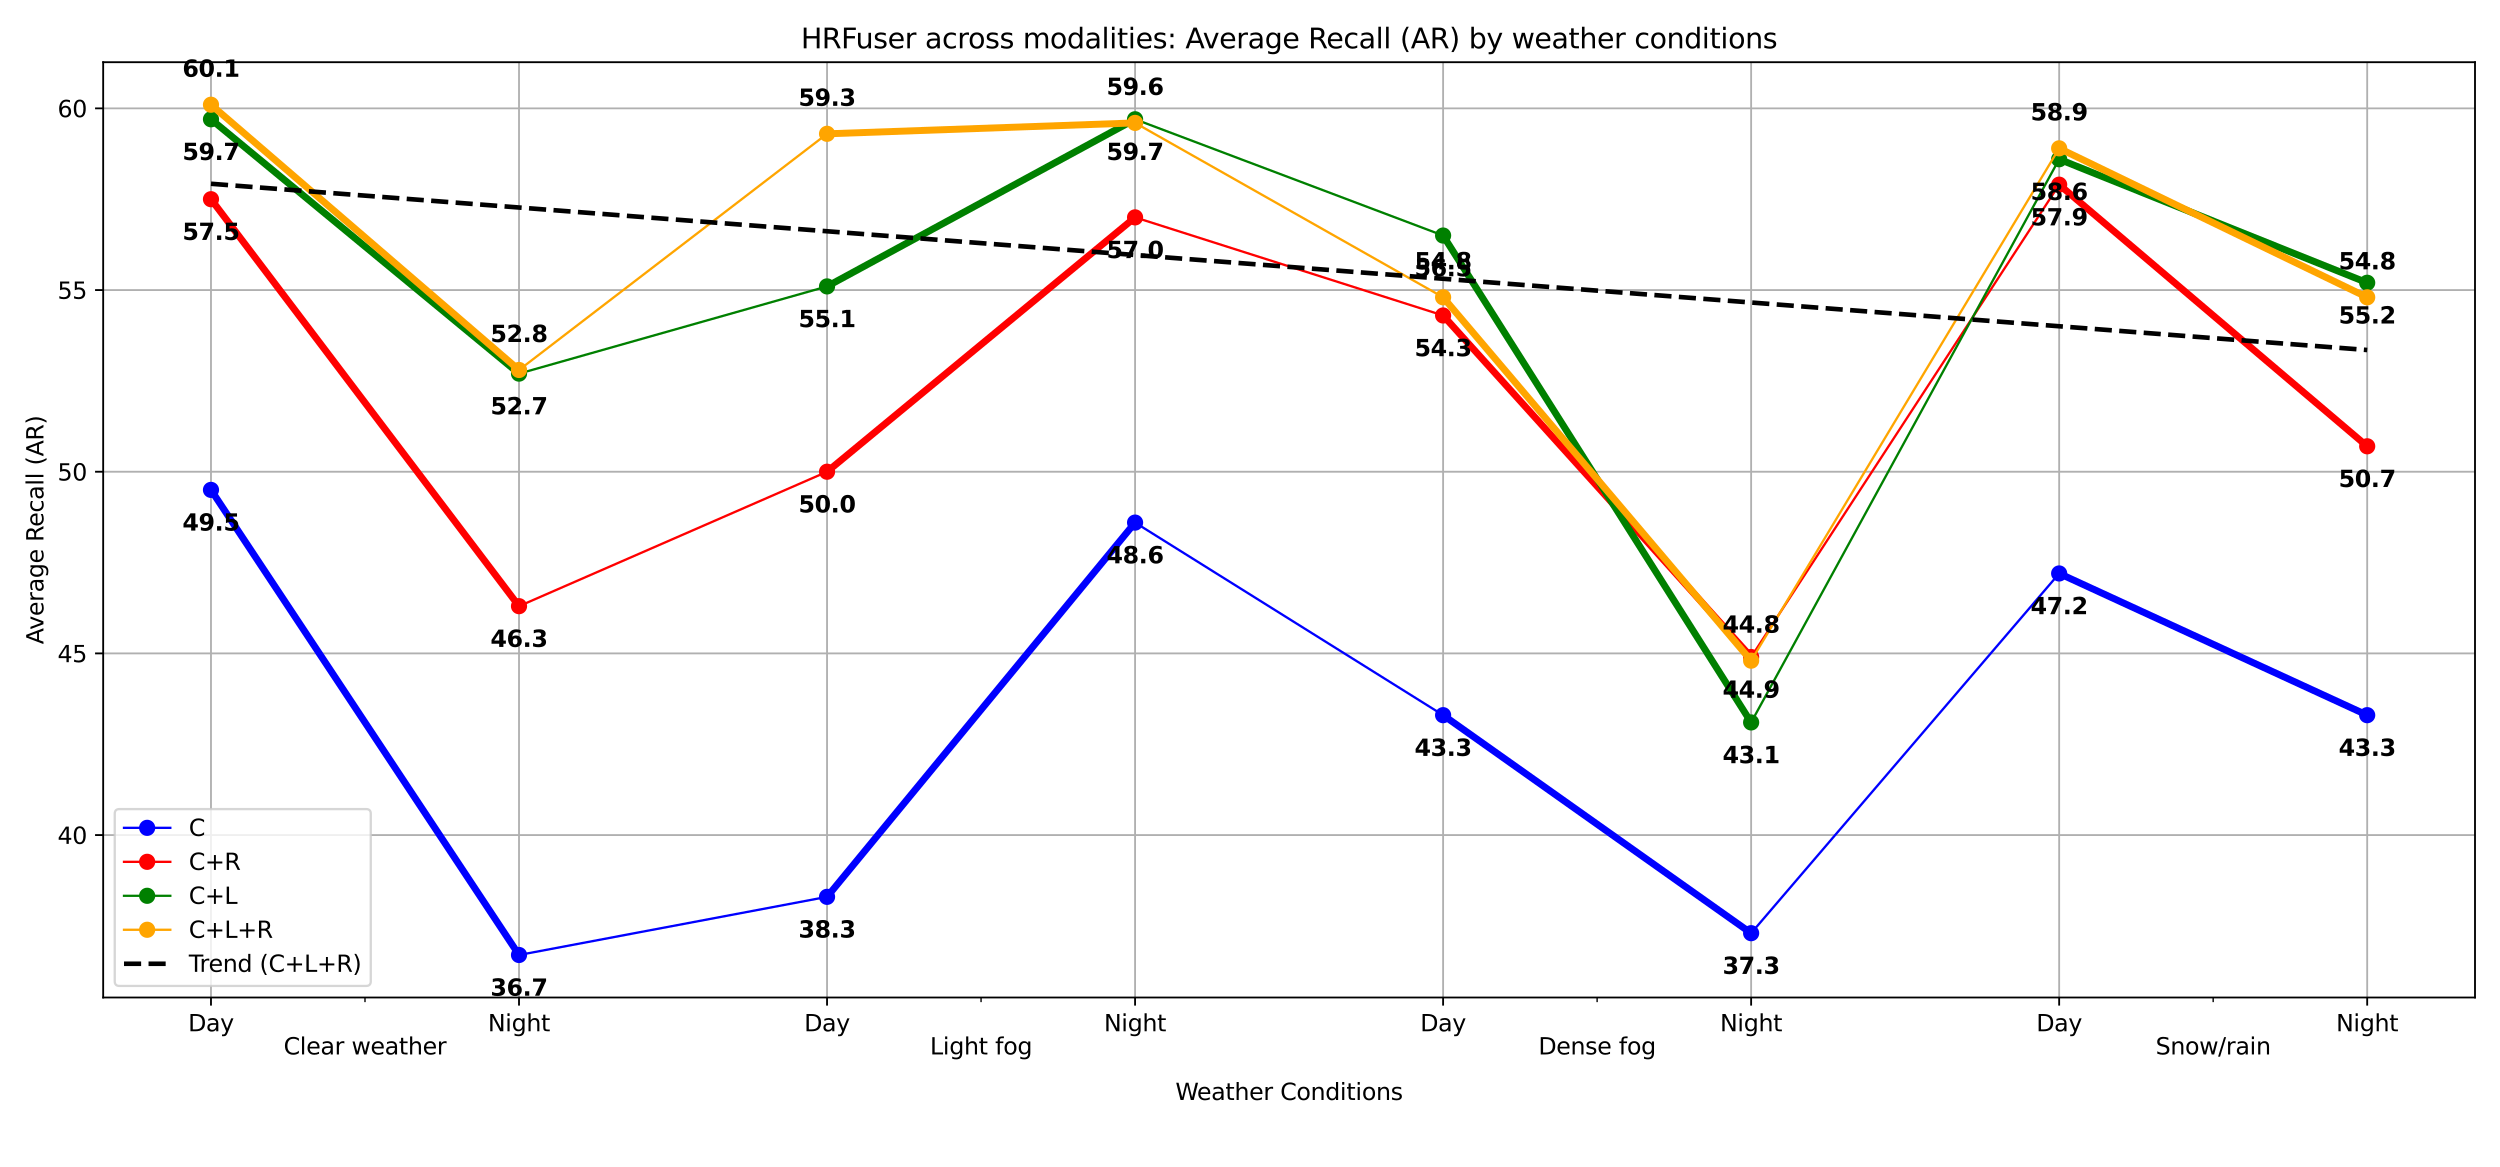 <?xml version="1.0" encoding="utf-8" standalone="no"?>
<!DOCTYPE svg PUBLIC "-//W3C//DTD SVG 1.1//EN"
  "http://www.w3.org/Graphics/SVG/1.1/DTD/svg11.dtd">
<svg xmlns:xlink="http://www.w3.org/1999/xlink" width="1080pt" height="504pt" viewBox="0 0 1080 504" xmlns="http://www.w3.org/2000/svg" version="1.1">
 <defs>
  <style type="text/css">*{stroke-linejoin: round; stroke-linecap: butt}</style>
 </defs>
 <g id="figure_1">
  <g id="patch_1">
   <path d="M 0 504 
L 1080 504 
L 1080 0 
L 0 0 
z
" style="fill: #ffffff"/>
  </g>
  <g id="axes_1">
   <g id="patch_2">
    <path d="M 44.57 430.92 
L 1069.2 430.92 
L 1069.2 26.88 
L 44.57 26.88 
z
" style="fill: #ffffff"/>
   </g>
   <g id="matplotlib.axis_1">
    <g id="xtick_1">
     <g id="line2d_1">
      <path d="M 91.144 430.92 
L 91.144 26.88 
" clip-path="url(#p5c94b58626)" style="fill: none; stroke: #b0b0b0; stroke-width: 0.8; stroke-linecap: square"/>
     </g>
     <g id="line2d_2">
      <defs>
       <path id="ma7cebf1bc8" d="M 0 0 
L 0 3.5 
" style="stroke: #000000; stroke-width: 0.8"/>
      </defs>
      <g>
       <use xlink:href="#ma7cebf1bc8" x="91.144" y="430.92" style="stroke: #000000; stroke-width: 0.8"/>
      </g>
     </g>
     <g id="text_1">
      <!-- Day -->
      <g transform="translate(81.271 445.518) scale(0.1 -0.1)">
       <defs>
        <path id="DejaVuSans-44" d="M 1259 4147 
L 1259 519 
L 2022 519 
Q 2988 519 3436 956 
Q 3884 1394 3884 2338 
Q 3884 3275 3436 3711 
Q 2988 4147 2022 4147 
L 1259 4147 
z
M 628 4666 
L 1925 4666 
Q 3281 4666 3915 4102 
Q 4550 3538 4550 2338 
Q 4550 1131 3912 565 
Q 3275 0 1925 0 
L 628 0 
L 628 4666 
z
" transform="scale(0.016)"/>
        <path id="DejaVuSans-61" d="M 2194 1759 
Q 1497 1759 1228 1600 
Q 959 1441 959 1056 
Q 959 750 1161 570 
Q 1363 391 1709 391 
Q 2188 391 2477 730 
Q 2766 1069 2766 1631 
L 2766 1759 
L 2194 1759 
z
M 3341 1997 
L 3341 0 
L 2766 0 
L 2766 531 
Q 2569 213 2275 61 
Q 1981 -91 1556 -91 
Q 1019 -91 701 211 
Q 384 513 384 1019 
Q 384 1609 779 1909 
Q 1175 2209 1959 2209 
L 2766 2209 
L 2766 2266 
Q 2766 2663 2505 2880 
Q 2244 3097 1772 3097 
Q 1472 3097 1187 3025 
Q 903 2953 641 2809 
L 641 3341 
Q 956 3463 1253 3523 
Q 1550 3584 1831 3584 
Q 2591 3584 2966 3190 
Q 3341 2797 3341 1997 
z
" transform="scale(0.016)"/>
        <path id="DejaVuSans-79" d="M 2059 -325 
Q 1816 -950 1584 -1140 
Q 1353 -1331 966 -1331 
L 506 -1331 
L 506 -850 
L 844 -850 
Q 1081 -850 1212 -737 
Q 1344 -625 1503 -206 
L 1606 56 
L 191 3500 
L 800 3500 
L 1894 763 
L 2988 3500 
L 3597 3500 
L 2059 -325 
z
" transform="scale(0.016)"/>
       </defs>
       <use xlink:href="#DejaVuSans-44"/>
       <use xlink:href="#DejaVuSans-61" x="77.002"/>
       <use xlink:href="#DejaVuSans-79" x="138.281"/>
      </g>
     </g>
    </g>
    <g id="xtick_2">
     <g id="line2d_3">
      <path d="M 224.213 430.92 
L 224.213 26.88 
" clip-path="url(#p5c94b58626)" style="fill: none; stroke: #b0b0b0; stroke-width: 0.8; stroke-linecap: square"/>
     </g>
     <g id="line2d_4">
      <g>
       <use xlink:href="#ma7cebf1bc8" x="224.213" y="430.92" style="stroke: #000000; stroke-width: 0.8"/>
      </g>
     </g>
     <g id="text_2">
      <!-- Night -->
      <g transform="translate(210.78 445.518) scale(0.1 -0.1)">
       <defs>
        <path id="DejaVuSans-4e" d="M 628 4666 
L 1478 4666 
L 3547 763 
L 3547 4666 
L 4159 4666 
L 4159 0 
L 3309 0 
L 1241 3903 
L 1241 0 
L 628 0 
L 628 4666 
z
" transform="scale(0.016)"/>
        <path id="DejaVuSans-69" d="M 603 3500 
L 1178 3500 
L 1178 0 
L 603 0 
L 603 3500 
z
M 603 4863 
L 1178 4863 
L 1178 4134 
L 603 4134 
L 603 4863 
z
" transform="scale(0.016)"/>
        <path id="DejaVuSans-67" d="M 2906 1791 
Q 2906 2416 2648 2759 
Q 2391 3103 1925 3103 
Q 1463 3103 1205 2759 
Q 947 2416 947 1791 
Q 947 1169 1205 825 
Q 1463 481 1925 481 
Q 2391 481 2648 825 
Q 2906 1169 2906 1791 
z
M 3481 434 
Q 3481 -459 3084 -895 
Q 2688 -1331 1869 -1331 
Q 1566 -1331 1297 -1286 
Q 1028 -1241 775 -1147 
L 775 -588 
Q 1028 -725 1275 -790 
Q 1522 -856 1778 -856 
Q 2344 -856 2625 -561 
Q 2906 -266 2906 331 
L 2906 616 
Q 2728 306 2450 153 
Q 2172 0 1784 0 
Q 1141 0 747 490 
Q 353 981 353 1791 
Q 353 2603 747 3093 
Q 1141 3584 1784 3584 
Q 2172 3584 2450 3431 
Q 2728 3278 2906 2969 
L 2906 3500 
L 3481 3500 
L 3481 434 
z
" transform="scale(0.016)"/>
        <path id="DejaVuSans-68" d="M 3513 2113 
L 3513 0 
L 2938 0 
L 2938 2094 
Q 2938 2591 2744 2837 
Q 2550 3084 2163 3084 
Q 1697 3084 1428 2787 
Q 1159 2491 1159 1978 
L 1159 0 
L 581 0 
L 581 4863 
L 1159 4863 
L 1159 2956 
Q 1366 3272 1645 3428 
Q 1925 3584 2291 3584 
Q 2894 3584 3203 3211 
Q 3513 2838 3513 2113 
z
" transform="scale(0.016)"/>
        <path id="DejaVuSans-74" d="M 1172 4494 
L 1172 3500 
L 2356 3500 
L 2356 3053 
L 1172 3053 
L 1172 1153 
Q 1172 725 1289 603 
Q 1406 481 1766 481 
L 2356 481 
L 2356 0 
L 1766 0 
Q 1100 0 847 248 
Q 594 497 594 1153 
L 594 3053 
L 172 3053 
L 172 3500 
L 594 3500 
L 594 4494 
L 1172 4494 
z
" transform="scale(0.016)"/>
       </defs>
       <use xlink:href="#DejaVuSans-4e"/>
       <use xlink:href="#DejaVuSans-69" x="74.805"/>
       <use xlink:href="#DejaVuSans-67" x="102.588"/>
       <use xlink:href="#DejaVuSans-68" x="166.064"/>
       <use xlink:href="#DejaVuSans-74" x="229.443"/>
      </g>
     </g>
    </g>
    <g id="xtick_3">
     <g id="line2d_5">
      <path d="M 357.282 430.92 
L 357.282 26.88 
" clip-path="url(#p5c94b58626)" style="fill: none; stroke: #b0b0b0; stroke-width: 0.8; stroke-linecap: square"/>
     </g>
     <g id="line2d_6">
      <g>
       <use xlink:href="#ma7cebf1bc8" x="357.282" y="430.92" style="stroke: #000000; stroke-width: 0.8"/>
      </g>
     </g>
     <g id="text_3">
      <!-- Day -->
      <g transform="translate(347.408 445.518) scale(0.1 -0.1)">
       <use xlink:href="#DejaVuSans-44"/>
       <use xlink:href="#DejaVuSans-61" x="77.002"/>
       <use xlink:href="#DejaVuSans-79" x="138.281"/>
      </g>
     </g>
    </g>
    <g id="xtick_4">
     <g id="line2d_7">
      <path d="M 490.351 430.92 
L 490.351 26.88 
" clip-path="url(#p5c94b58626)" style="fill: none; stroke: #b0b0b0; stroke-width: 0.8; stroke-linecap: square"/>
     </g>
     <g id="line2d_8">
      <g>
       <use xlink:href="#ma7cebf1bc8" x="490.351" y="430.92" style="stroke: #000000; stroke-width: 0.8"/>
      </g>
     </g>
     <g id="text_4">
      <!-- Night -->
      <g transform="translate(476.918 445.518) scale(0.1 -0.1)">
       <use xlink:href="#DejaVuSans-4e"/>
       <use xlink:href="#DejaVuSans-69" x="74.805"/>
       <use xlink:href="#DejaVuSans-67" x="102.588"/>
       <use xlink:href="#DejaVuSans-68" x="166.064"/>
       <use xlink:href="#DejaVuSans-74" x="229.443"/>
      </g>
     </g>
    </g>
    <g id="xtick_5">
     <g id="line2d_9">
      <path d="M 623.419 430.92 
L 623.419 26.88 
" clip-path="url(#p5c94b58626)" style="fill: none; stroke: #b0b0b0; stroke-width: 0.8; stroke-linecap: square"/>
     </g>
     <g id="line2d_10">
      <g>
       <use xlink:href="#ma7cebf1bc8" x="623.419" y="430.92" style="stroke: #000000; stroke-width: 0.8"/>
      </g>
     </g>
     <g id="text_5">
      <!-- Day -->
      <g transform="translate(613.546 445.518) scale(0.1 -0.1)">
       <use xlink:href="#DejaVuSans-44"/>
       <use xlink:href="#DejaVuSans-61" x="77.002"/>
       <use xlink:href="#DejaVuSans-79" x="138.281"/>
      </g>
     </g>
    </g>
    <g id="xtick_6">
     <g id="line2d_11">
      <path d="M 756.488 430.92 
L 756.488 26.88 
" clip-path="url(#p5c94b58626)" style="fill: none; stroke: #b0b0b0; stroke-width: 0.8; stroke-linecap: square"/>
     </g>
     <g id="line2d_12">
      <g>
       <use xlink:href="#ma7cebf1bc8" x="756.488" y="430.92" style="stroke: #000000; stroke-width: 0.8"/>
      </g>
     </g>
     <g id="text_6">
      <!-- Night -->
      <g transform="translate(743.055 445.518) scale(0.1 -0.1)">
       <use xlink:href="#DejaVuSans-4e"/>
       <use xlink:href="#DejaVuSans-69" x="74.805"/>
       <use xlink:href="#DejaVuSans-67" x="102.588"/>
       <use xlink:href="#DejaVuSans-68" x="166.064"/>
       <use xlink:href="#DejaVuSans-74" x="229.443"/>
      </g>
     </g>
    </g>
    <g id="xtick_7">
     <g id="line2d_13">
      <path d="M 889.557 430.92 
L 889.557 26.88 
" clip-path="url(#p5c94b58626)" style="fill: none; stroke: #b0b0b0; stroke-width: 0.8; stroke-linecap: square"/>
     </g>
     <g id="line2d_14">
      <g>
       <use xlink:href="#ma7cebf1bc8" x="889.557" y="430.92" style="stroke: #000000; stroke-width: 0.8"/>
      </g>
     </g>
     <g id="text_7">
      <!-- Day -->
      <g transform="translate(879.684 445.518) scale(0.1 -0.1)">
       <use xlink:href="#DejaVuSans-44"/>
       <use xlink:href="#DejaVuSans-61" x="77.002"/>
       <use xlink:href="#DejaVuSans-79" x="138.281"/>
      </g>
     </g>
    </g>
    <g id="xtick_8">
     <g id="line2d_15">
      <path d="M 1022.626 430.92 
L 1022.626 26.88 
" clip-path="url(#p5c94b58626)" style="fill: none; stroke: #b0b0b0; stroke-width: 0.8; stroke-linecap: square"/>
     </g>
     <g id="line2d_16">
      <g>
       <use xlink:href="#ma7cebf1bc8" x="1022.626" y="430.92" style="stroke: #000000; stroke-width: 0.8"/>
      </g>
     </g>
     <g id="text_8">
      <!-- Night -->
      <g transform="translate(1009.193 445.518) scale(0.1 -0.1)">
       <use xlink:href="#DejaVuSans-4e"/>
       <use xlink:href="#DejaVuSans-69" x="74.805"/>
       <use xlink:href="#DejaVuSans-67" x="102.588"/>
       <use xlink:href="#DejaVuSans-68" x="166.064"/>
       <use xlink:href="#DejaVuSans-74" x="229.443"/>
      </g>
     </g>
    </g>
    <g id="xtick_9">
     <g id="line2d_17">
      <defs>
       <path id="m8e134aa436" d="M 0 0 
L 0 2 
" style="stroke: #000000; stroke-width: 0.6"/>
      </defs>
      <g>
       <use xlink:href="#m8e134aa436" x="157.679" y="430.92" style="stroke: #000000; stroke-width: 0.6"/>
      </g>
     </g>
     <g id="text_9">
      <!-- Clear weather -->
      <g transform="translate(122.522 455.518) scale(0.1 -0.1)">
       <defs>
        <path id="DejaVuSans-43" d="M 4122 4306 
L 4122 3641 
Q 3803 3938 3442 4084 
Q 3081 4231 2675 4231 
Q 1875 4231 1450 3742 
Q 1025 3253 1025 2328 
Q 1025 1406 1450 917 
Q 1875 428 2675 428 
Q 3081 428 3442 575 
Q 3803 722 4122 1019 
L 4122 359 
Q 3791 134 3420 21 
Q 3050 -91 2638 -91 
Q 1578 -91 968 557 
Q 359 1206 359 2328 
Q 359 3453 968 4101 
Q 1578 4750 2638 4750 
Q 3056 4750 3426 4639 
Q 3797 4528 4122 4306 
z
" transform="scale(0.016)"/>
        <path id="DejaVuSans-6c" d="M 603 4863 
L 1178 4863 
L 1178 0 
L 603 0 
L 603 4863 
z
" transform="scale(0.016)"/>
        <path id="DejaVuSans-65" d="M 3597 1894 
L 3597 1613 
L 953 1613 
Q 991 1019 1311 708 
Q 1631 397 2203 397 
Q 2534 397 2845 478 
Q 3156 559 3463 722 
L 3463 178 
Q 3153 47 2828 -22 
Q 2503 -91 2169 -91 
Q 1331 -91 842 396 
Q 353 884 353 1716 
Q 353 2575 817 3079 
Q 1281 3584 2069 3584 
Q 2775 3584 3186 3129 
Q 3597 2675 3597 1894 
z
M 3022 2063 
Q 3016 2534 2758 2815 
Q 2500 3097 2075 3097 
Q 1594 3097 1305 2825 
Q 1016 2553 972 2059 
L 3022 2063 
z
" transform="scale(0.016)"/>
        <path id="DejaVuSans-72" d="M 2631 2963 
Q 2534 3019 2420 3045 
Q 2306 3072 2169 3072 
Q 1681 3072 1420 2755 
Q 1159 2438 1159 1844 
L 1159 0 
L 581 0 
L 581 3500 
L 1159 3500 
L 1159 2956 
Q 1341 3275 1631 3429 
Q 1922 3584 2338 3584 
Q 2397 3584 2469 3576 
Q 2541 3569 2628 3553 
L 2631 2963 
z
" transform="scale(0.016)"/>
        <path id="DejaVuSans-20" transform="scale(0.016)"/>
        <path id="DejaVuSans-77" d="M 269 3500 
L 844 3500 
L 1563 769 
L 2278 3500 
L 2956 3500 
L 3675 769 
L 4391 3500 
L 4966 3500 
L 4050 0 
L 3372 0 
L 2619 2869 
L 1863 0 
L 1184 0 
L 269 3500 
z
" transform="scale(0.016)"/>
       </defs>
       <use xlink:href="#DejaVuSans-43"/>
       <use xlink:href="#DejaVuSans-6c" x="69.824"/>
       <use xlink:href="#DejaVuSans-65" x="97.607"/>
       <use xlink:href="#DejaVuSans-61" x="159.131"/>
       <use xlink:href="#DejaVuSans-72" x="220.41"/>
       <use xlink:href="#DejaVuSans-20" x="261.523"/>
       <use xlink:href="#DejaVuSans-77" x="293.311"/>
       <use xlink:href="#DejaVuSans-65" x="375.098"/>
       <use xlink:href="#DejaVuSans-61" x="436.621"/>
       <use xlink:href="#DejaVuSans-74" x="497.9"/>
       <use xlink:href="#DejaVuSans-68" x="537.109"/>
       <use xlink:href="#DejaVuSans-65" x="600.488"/>
       <use xlink:href="#DejaVuSans-72" x="662.012"/>
      </g>
     </g>
    </g>
    <g id="xtick_10">
     <g id="line2d_18">
      <g>
       <use xlink:href="#m8e134aa436" x="423.816" y="430.92" style="stroke: #000000; stroke-width: 0.6"/>
      </g>
     </g>
     <g id="text_10">
      <!-- Light fog -->
      <g transform="translate(401.755 455.518) scale(0.1 -0.1)">
       <defs>
        <path id="DejaVuSans-4c" d="M 628 4666 
L 1259 4666 
L 1259 531 
L 3531 531 
L 3531 0 
L 628 0 
L 628 4666 
z
" transform="scale(0.016)"/>
        <path id="DejaVuSans-66" d="M 2375 4863 
L 2375 4384 
L 1825 4384 
Q 1516 4384 1395 4259 
Q 1275 4134 1275 3809 
L 1275 3500 
L 2222 3500 
L 2222 3053 
L 1275 3053 
L 1275 0 
L 697 0 
L 697 3053 
L 147 3053 
L 147 3500 
L 697 3500 
L 697 3744 
Q 697 4328 969 4595 
Q 1241 4863 1831 4863 
L 2375 4863 
z
" transform="scale(0.016)"/>
        <path id="DejaVuSans-6f" d="M 1959 3097 
Q 1497 3097 1228 2736 
Q 959 2375 959 1747 
Q 959 1119 1226 758 
Q 1494 397 1959 397 
Q 2419 397 2687 759 
Q 2956 1122 2956 1747 
Q 2956 2369 2687 2733 
Q 2419 3097 1959 3097 
z
M 1959 3584 
Q 2709 3584 3137 3096 
Q 3566 2609 3566 1747 
Q 3566 888 3137 398 
Q 2709 -91 1959 -91 
Q 1206 -91 779 398 
Q 353 888 353 1747 
Q 353 2609 779 3096 
Q 1206 3584 1959 3584 
z
" transform="scale(0.016)"/>
       </defs>
       <use xlink:href="#DejaVuSans-4c"/>
       <use xlink:href="#DejaVuSans-69" x="55.713"/>
       <use xlink:href="#DejaVuSans-67" x="83.496"/>
       <use xlink:href="#DejaVuSans-68" x="146.973"/>
       <use xlink:href="#DejaVuSans-74" x="210.352"/>
       <use xlink:href="#DejaVuSans-20" x="249.561"/>
       <use xlink:href="#DejaVuSans-66" x="281.348"/>
       <use xlink:href="#DejaVuSans-6f" x="316.553"/>
       <use xlink:href="#DejaVuSans-67" x="377.734"/>
      </g>
     </g>
    </g>
    <g id="xtick_11">
     <g id="line2d_19">
      <g>
       <use xlink:href="#m8e134aa436" x="689.954" y="430.92" style="stroke: #000000; stroke-width: 0.6"/>
      </g>
     </g>
     <g id="text_11">
      <!-- Dense fog -->
      <g transform="translate(664.594 455.518) scale(0.1 -0.1)">
       <defs>
        <path id="DejaVuSans-6e" d="M 3513 2113 
L 3513 0 
L 2938 0 
L 2938 2094 
Q 2938 2591 2744 2837 
Q 2550 3084 2163 3084 
Q 1697 3084 1428 2787 
Q 1159 2491 1159 1978 
L 1159 0 
L 581 0 
L 581 3500 
L 1159 3500 
L 1159 2956 
Q 1366 3272 1645 3428 
Q 1925 3584 2291 3584 
Q 2894 3584 3203 3211 
Q 3513 2838 3513 2113 
z
" transform="scale(0.016)"/>
        <path id="DejaVuSans-73" d="M 2834 3397 
L 2834 2853 
Q 2591 2978 2328 3040 
Q 2066 3103 1784 3103 
Q 1356 3103 1142 2972 
Q 928 2841 928 2578 
Q 928 2378 1081 2264 
Q 1234 2150 1697 2047 
L 1894 2003 
Q 2506 1872 2764 1633 
Q 3022 1394 3022 966 
Q 3022 478 2636 193 
Q 2250 -91 1575 -91 
Q 1294 -91 989 -36 
Q 684 19 347 128 
L 347 722 
Q 666 556 975 473 
Q 1284 391 1588 391 
Q 1994 391 2212 530 
Q 2431 669 2431 922 
Q 2431 1156 2273 1281 
Q 2116 1406 1581 1522 
L 1381 1569 
Q 847 1681 609 1914 
Q 372 2147 372 2553 
Q 372 3047 722 3315 
Q 1072 3584 1716 3584 
Q 2034 3584 2315 3537 
Q 2597 3491 2834 3397 
z
" transform="scale(0.016)"/>
       </defs>
       <use xlink:href="#DejaVuSans-44"/>
       <use xlink:href="#DejaVuSans-65" x="77.002"/>
       <use xlink:href="#DejaVuSans-6e" x="138.525"/>
       <use xlink:href="#DejaVuSans-73" x="201.904"/>
       <use xlink:href="#DejaVuSans-65" x="254.004"/>
       <use xlink:href="#DejaVuSans-20" x="315.527"/>
       <use xlink:href="#DejaVuSans-66" x="347.314"/>
       <use xlink:href="#DejaVuSans-6f" x="382.52"/>
       <use xlink:href="#DejaVuSans-67" x="443.701"/>
      </g>
     </g>
    </g>
    <g id="xtick_12">
     <g id="line2d_20">
      <g>
       <use xlink:href="#m8e134aa436" x="956.091" y="430.92" style="stroke: #000000; stroke-width: 0.6"/>
      </g>
     </g>
     <g id="text_12">
      <!-- Snow/rain -->
      <g transform="translate(931.238 455.518) scale(0.1 -0.1)">
       <defs>
        <path id="DejaVuSans-53" d="M 3425 4513 
L 3425 3897 
Q 3066 4069 2747 4153 
Q 2428 4238 2131 4238 
Q 1616 4238 1336 4038 
Q 1056 3838 1056 3469 
Q 1056 3159 1242 3001 
Q 1428 2844 1947 2747 
L 2328 2669 
Q 3034 2534 3370 2195 
Q 3706 1856 3706 1288 
Q 3706 609 3251 259 
Q 2797 -91 1919 -91 
Q 1588 -91 1214 -16 
Q 841 59 441 206 
L 441 856 
Q 825 641 1194 531 
Q 1563 422 1919 422 
Q 2459 422 2753 634 
Q 3047 847 3047 1241 
Q 3047 1584 2836 1778 
Q 2625 1972 2144 2069 
L 1759 2144 
Q 1053 2284 737 2584 
Q 422 2884 422 3419 
Q 422 4038 858 4394 
Q 1294 4750 2059 4750 
Q 2388 4750 2728 4690 
Q 3069 4631 3425 4513 
z
" transform="scale(0.016)"/>
        <path id="DejaVuSans-2f" d="M 1625 4666 
L 2156 4666 
L 531 -594 
L 0 -594 
L 1625 4666 
z
" transform="scale(0.016)"/>
       </defs>
       <use xlink:href="#DejaVuSans-53"/>
       <use xlink:href="#DejaVuSans-6e" x="63.477"/>
       <use xlink:href="#DejaVuSans-6f" x="126.855"/>
       <use xlink:href="#DejaVuSans-77" x="188.037"/>
       <use xlink:href="#DejaVuSans-2f" x="269.824"/>
       <use xlink:href="#DejaVuSans-72" x="303.516"/>
       <use xlink:href="#DejaVuSans-61" x="344.629"/>
       <use xlink:href="#DejaVuSans-69" x="405.908"/>
       <use xlink:href="#DejaVuSans-6e" x="433.691"/>
      </g>
     </g>
    </g>
    <g id="text_13">
     <!-- Weather Conditions -->
     <g transform="translate(507.78 475.197) scale(0.1 -0.1)">
      <defs>
       <path id="DejaVuSans-57" d="M 213 4666 
L 850 4666 
L 1831 722 
L 2809 4666 
L 3519 4666 
L 4500 722 
L 5478 4666 
L 6119 4666 
L 4947 0 
L 4153 0 
L 3169 4050 
L 2175 0 
L 1381 0 
L 213 4666 
z
" transform="scale(0.016)"/>
       <path id="DejaVuSans-64" d="M 2906 2969 
L 2906 4863 
L 3481 4863 
L 3481 0 
L 2906 0 
L 2906 525 
Q 2725 213 2448 61 
Q 2172 -91 1784 -91 
Q 1150 -91 751 415 
Q 353 922 353 1747 
Q 353 2572 751 3078 
Q 1150 3584 1784 3584 
Q 2172 3584 2448 3432 
Q 2725 3281 2906 2969 
z
M 947 1747 
Q 947 1113 1208 752 
Q 1469 391 1925 391 
Q 2381 391 2643 752 
Q 2906 1113 2906 1747 
Q 2906 2381 2643 2742 
Q 2381 3103 1925 3103 
Q 1469 3103 1208 2742 
Q 947 2381 947 1747 
z
" transform="scale(0.016)"/>
      </defs>
      <use xlink:href="#DejaVuSans-57"/>
      <use xlink:href="#DejaVuSans-65" x="93.002"/>
      <use xlink:href="#DejaVuSans-61" x="154.525"/>
      <use xlink:href="#DejaVuSans-74" x="215.805"/>
      <use xlink:href="#DejaVuSans-68" x="255.014"/>
      <use xlink:href="#DejaVuSans-65" x="318.393"/>
      <use xlink:href="#DejaVuSans-72" x="379.916"/>
      <use xlink:href="#DejaVuSans-20" x="421.029"/>
      <use xlink:href="#DejaVuSans-43" x="452.816"/>
      <use xlink:href="#DejaVuSans-6f" x="522.641"/>
      <use xlink:href="#DejaVuSans-6e" x="583.822"/>
      <use xlink:href="#DejaVuSans-64" x="647.201"/>
      <use xlink:href="#DejaVuSans-69" x="710.678"/>
      <use xlink:href="#DejaVuSans-74" x="738.461"/>
      <use xlink:href="#DejaVuSans-69" x="777.67"/>
      <use xlink:href="#DejaVuSans-6f" x="805.453"/>
      <use xlink:href="#DejaVuSans-6e" x="866.635"/>
      <use xlink:href="#DejaVuSans-73" x="930.014"/>
     </g>
    </g>
   </g>
   <g id="matplotlib.axis_2">
    <g id="ytick_1">
     <g id="line2d_21">
      <path d="M 44.57 360.755 
L 1069.2 360.755 
" clip-path="url(#p5c94b58626)" style="fill: none; stroke: #b0b0b0; stroke-width: 0.8; stroke-linecap: square"/>
     </g>
     <g id="line2d_22">
      <defs>
       <path id="m1321bef503" d="M 0 0 
L -3.5 0 
" style="stroke: #000000; stroke-width: 0.8"/>
      </defs>
      <g>
       <use xlink:href="#m1321bef503" x="44.57" y="360.755" style="stroke: #000000; stroke-width: 0.8"/>
      </g>
     </g>
     <g id="text_14">
      <!-- 40 -->
      <g transform="translate(24.845 364.554) scale(0.1 -0.1)">
       <defs>
        <path id="DejaVuSans-34" d="M 2419 4116 
L 825 1625 
L 2419 1625 
L 2419 4116 
z
M 2253 4666 
L 3047 4666 
L 3047 1625 
L 3713 1625 
L 3713 1100 
L 3047 1100 
L 3047 0 
L 2419 0 
L 2419 1100 
L 313 1100 
L 313 1709 
L 2253 4666 
z
" transform="scale(0.016)"/>
        <path id="DejaVuSans-30" d="M 2034 4250 
Q 1547 4250 1301 3770 
Q 1056 3291 1056 2328 
Q 1056 1369 1301 889 
Q 1547 409 2034 409 
Q 2525 409 2770 889 
Q 3016 1369 3016 2328 
Q 3016 3291 2770 3770 
Q 2525 4250 2034 4250 
z
M 2034 4750 
Q 2819 4750 3233 4129 
Q 3647 3509 3647 2328 
Q 3647 1150 3233 529 
Q 2819 -91 2034 -91 
Q 1250 -91 836 529 
Q 422 1150 422 2328 
Q 422 3509 836 4129 
Q 1250 4750 2034 4750 
z
" transform="scale(0.016)"/>
       </defs>
       <use xlink:href="#DejaVuSans-34"/>
       <use xlink:href="#DejaVuSans-30" x="63.623"/>
      </g>
     </g>
    </g>
    <g id="ytick_2">
     <g id="line2d_23">
      <path d="M 44.57 282.27 
L 1069.2 282.27 
" clip-path="url(#p5c94b58626)" style="fill: none; stroke: #b0b0b0; stroke-width: 0.8; stroke-linecap: square"/>
     </g>
     <g id="line2d_24">
      <g>
       <use xlink:href="#m1321bef503" x="44.57" y="282.27" style="stroke: #000000; stroke-width: 0.8"/>
      </g>
     </g>
     <g id="text_15">
      <!-- 45 -->
      <g transform="translate(24.845 286.069) scale(0.1 -0.1)">
       <defs>
        <path id="DejaVuSans-35" d="M 691 4666 
L 3169 4666 
L 3169 4134 
L 1269 4134 
L 1269 2991 
Q 1406 3038 1543 3061 
Q 1681 3084 1819 3084 
Q 2600 3084 3056 2656 
Q 3513 2228 3513 1497 
Q 3513 744 3044 326 
Q 2575 -91 1722 -91 
Q 1428 -91 1123 -41 
Q 819 9 494 109 
L 494 744 
Q 775 591 1075 516 
Q 1375 441 1709 441 
Q 2250 441 2565 725 
Q 2881 1009 2881 1497 
Q 2881 1984 2565 2268 
Q 2250 2553 1709 2553 
Q 1456 2553 1204 2497 
Q 953 2441 691 2322 
L 691 4666 
z
" transform="scale(0.016)"/>
       </defs>
       <use xlink:href="#DejaVuSans-34"/>
       <use xlink:href="#DejaVuSans-35" x="63.623"/>
      </g>
     </g>
    </g>
    <g id="ytick_3">
     <g id="line2d_25">
      <path d="M 44.57 203.785 
L 1069.2 203.785 
" clip-path="url(#p5c94b58626)" style="fill: none; stroke: #b0b0b0; stroke-width: 0.8; stroke-linecap: square"/>
     </g>
     <g id="line2d_26">
      <g>
       <use xlink:href="#m1321bef503" x="44.57" y="203.785" style="stroke: #000000; stroke-width: 0.8"/>
      </g>
     </g>
     <g id="text_16">
      <!-- 50 -->
      <g transform="translate(24.845 207.584) scale(0.1 -0.1)">
       <use xlink:href="#DejaVuSans-35"/>
       <use xlink:href="#DejaVuSans-30" x="63.623"/>
      </g>
     </g>
    </g>
    <g id="ytick_4">
     <g id="line2d_27">
      <path d="M 44.57 125.3 
L 1069.2 125.3 
" clip-path="url(#p5c94b58626)" style="fill: none; stroke: #b0b0b0; stroke-width: 0.8; stroke-linecap: square"/>
     </g>
     <g id="line2d_28">
      <g>
       <use xlink:href="#m1321bef503" x="44.57" y="125.3" style="stroke: #000000; stroke-width: 0.8"/>
      </g>
     </g>
     <g id="text_17">
      <!-- 55 -->
      <g transform="translate(24.845 129.099) scale(0.1 -0.1)">
       <use xlink:href="#DejaVuSans-35"/>
       <use xlink:href="#DejaVuSans-35" x="63.623"/>
      </g>
     </g>
    </g>
    <g id="ytick_5">
     <g id="line2d_29">
      <path d="M 44.57 46.815 
L 1069.2 46.815 
" clip-path="url(#p5c94b58626)" style="fill: none; stroke: #b0b0b0; stroke-width: 0.8; stroke-linecap: square"/>
     </g>
     <g id="line2d_30">
      <g>
       <use xlink:href="#m1321bef503" x="44.57" y="46.815" style="stroke: #000000; stroke-width: 0.8"/>
      </g>
     </g>
     <g id="text_18">
      <!-- 60 -->
      <g transform="translate(24.845 50.614) scale(0.1 -0.1)">
       <defs>
        <path id="DejaVuSans-36" d="M 2113 2584 
Q 1688 2584 1439 2293 
Q 1191 2003 1191 1497 
Q 1191 994 1439 701 
Q 1688 409 2113 409 
Q 2538 409 2786 701 
Q 3034 994 3034 1497 
Q 3034 2003 2786 2293 
Q 2538 2584 2113 2584 
z
M 3366 4563 
L 3366 3988 
Q 3128 4100 2886 4159 
Q 2644 4219 2406 4219 
Q 1781 4219 1451 3797 
Q 1122 3375 1075 2522 
Q 1259 2794 1537 2939 
Q 1816 3084 2150 3084 
Q 2853 3084 3261 2657 
Q 3669 2231 3669 1497 
Q 3669 778 3244 343 
Q 2819 -91 2113 -91 
Q 1303 -91 875 529 
Q 447 1150 447 2328 
Q 447 3434 972 4092 
Q 1497 4750 2381 4750 
Q 2619 4750 2861 4703 
Q 3103 4656 3366 4563 
z
" transform="scale(0.016)"/>
       </defs>
       <use xlink:href="#DejaVuSans-36"/>
       <use xlink:href="#DejaVuSans-30" x="63.623"/>
      </g>
     </g>
    </g>
    <g id="text_19">
     <!-- Average Recall (AR) -->
     <g transform="translate(18.765 278.324) rotate(-90) scale(0.1 -0.1)">
      <defs>
       <path id="DejaVuSans-41" d="M 2188 4044 
L 1331 1722 
L 3047 1722 
L 2188 4044 
z
M 1831 4666 
L 2547 4666 
L 4325 0 
L 3669 0 
L 3244 1197 
L 1141 1197 
L 716 0 
L 50 0 
L 1831 4666 
z
" transform="scale(0.016)"/>
       <path id="DejaVuSans-76" d="M 191 3500 
L 800 3500 
L 1894 563 
L 2988 3500 
L 3597 3500 
L 2284 0 
L 1503 0 
L 191 3500 
z
" transform="scale(0.016)"/>
       <path id="DejaVuSans-52" d="M 2841 2188 
Q 3044 2119 3236 1894 
Q 3428 1669 3622 1275 
L 4263 0 
L 3584 0 
L 2988 1197 
Q 2756 1666 2539 1819 
Q 2322 1972 1947 1972 
L 1259 1972 
L 1259 0 
L 628 0 
L 628 4666 
L 2053 4666 
Q 2853 4666 3247 4331 
Q 3641 3997 3641 3322 
Q 3641 2881 3436 2590 
Q 3231 2300 2841 2188 
z
M 1259 4147 
L 1259 2491 
L 2053 2491 
Q 2509 2491 2742 2702 
Q 2975 2913 2975 3322 
Q 2975 3731 2742 3939 
Q 2509 4147 2053 4147 
L 1259 4147 
z
" transform="scale(0.016)"/>
       <path id="DejaVuSans-63" d="M 3122 3366 
L 3122 2828 
Q 2878 2963 2633 3030 
Q 2388 3097 2138 3097 
Q 1578 3097 1268 2742 
Q 959 2388 959 1747 
Q 959 1106 1268 751 
Q 1578 397 2138 397 
Q 2388 397 2633 464 
Q 2878 531 3122 666 
L 3122 134 
Q 2881 22 2623 -34 
Q 2366 -91 2075 -91 
Q 1284 -91 818 406 
Q 353 903 353 1747 
Q 353 2603 823 3093 
Q 1294 3584 2113 3584 
Q 2378 3584 2631 3529 
Q 2884 3475 3122 3366 
z
" transform="scale(0.016)"/>
       <path id="DejaVuSans-28" d="M 1984 4856 
Q 1566 4138 1362 3434 
Q 1159 2731 1159 2009 
Q 1159 1288 1364 580 
Q 1569 -128 1984 -844 
L 1484 -844 
Q 1016 -109 783 600 
Q 550 1309 550 2009 
Q 550 2706 781 3412 
Q 1013 4119 1484 4856 
L 1984 4856 
z
" transform="scale(0.016)"/>
       <path id="DejaVuSans-29" d="M 513 4856 
L 1013 4856 
Q 1481 4119 1714 3412 
Q 1947 2706 1947 2009 
Q 1947 1309 1714 600 
Q 1481 -109 1013 -844 
L 513 -844 
Q 928 -128 1133 580 
Q 1338 1288 1338 2009 
Q 1338 2731 1133 3434 
Q 928 4138 513 4856 
z
" transform="scale(0.016)"/>
      </defs>
      <use xlink:href="#DejaVuSans-41"/>
      <use xlink:href="#DejaVuSans-76" x="62.533"/>
      <use xlink:href="#DejaVuSans-65" x="121.713"/>
      <use xlink:href="#DejaVuSans-72" x="183.236"/>
      <use xlink:href="#DejaVuSans-61" x="224.35"/>
      <use xlink:href="#DejaVuSans-67" x="285.629"/>
      <use xlink:href="#DejaVuSans-65" x="349.105"/>
      <use xlink:href="#DejaVuSans-20" x="410.629"/>
      <use xlink:href="#DejaVuSans-52" x="442.416"/>
      <use xlink:href="#DejaVuSans-65" x="507.398"/>
      <use xlink:href="#DejaVuSans-63" x="568.922"/>
      <use xlink:href="#DejaVuSans-61" x="623.902"/>
      <use xlink:href="#DejaVuSans-6c" x="685.182"/>
      <use xlink:href="#DejaVuSans-6c" x="712.965"/>
      <use xlink:href="#DejaVuSans-20" x="740.748"/>
      <use xlink:href="#DejaVuSans-28" x="772.535"/>
      <use xlink:href="#DejaVuSans-41" x="811.549"/>
      <use xlink:href="#DejaVuSans-52" x="879.957"/>
      <use xlink:href="#DejaVuSans-29" x="949.439"/>
     </g>
    </g>
   </g>
   <g id="line2d_31">
    <path d="M 91.144 211.633 
L 224.213 412.555 
L 357.282 387.439 
L 490.351 225.761 
L 623.419 308.955 
L 756.488 403.136 
L 889.557 247.736 
L 1022.626 308.955 
" clip-path="url(#p5c94b58626)" style="fill: none; stroke: #0000ff; stroke-linecap: square"/>
    <defs>
     <path id="m1bd3ac2e5f" d="M 0 3 
C 0.796 3 1.559 2.684 2.121 2.121 
C 2.684 1.559 3 0.796 3 0 
C 3 -0.796 2.684 -1.559 2.121 -2.121 
C 1.559 -2.684 0.796 -3 0 -3 
C -0.796 -3 -1.559 -2.684 -2.121 -2.121 
C -2.684 -1.559 -3 -0.796 -3 0 
C -3 0.796 -2.684 1.559 -2.121 2.121 
C -1.559 2.684 -0.796 3 0 3 
z
" style="stroke: #0000ff"/>
    </defs>
    <g clip-path="url(#p5c94b58626)">
     <use xlink:href="#m1bd3ac2e5f" x="91.144" y="211.633" style="fill: #0000ff; stroke: #0000ff"/>
     <use xlink:href="#m1bd3ac2e5f" x="224.213" y="412.555" style="fill: #0000ff; stroke: #0000ff"/>
     <use xlink:href="#m1bd3ac2e5f" x="357.282" y="387.439" style="fill: #0000ff; stroke: #0000ff"/>
     <use xlink:href="#m1bd3ac2e5f" x="490.351" y="225.761" style="fill: #0000ff; stroke: #0000ff"/>
     <use xlink:href="#m1bd3ac2e5f" x="623.419" y="308.955" style="fill: #0000ff; stroke: #0000ff"/>
     <use xlink:href="#m1bd3ac2e5f" x="756.488" y="403.136" style="fill: #0000ff; stroke: #0000ff"/>
     <use xlink:href="#m1bd3ac2e5f" x="889.557" y="247.736" style="fill: #0000ff; stroke: #0000ff"/>
     <use xlink:href="#m1bd3ac2e5f" x="1022.626" y="308.955" style="fill: #0000ff; stroke: #0000ff"/>
    </g>
   </g>
   <g id="line2d_32">
    <path d="M 91.144 211.633 
L 224.213 412.555 
" clip-path="url(#p5c94b58626)" style="fill: none; stroke: #0000ff; stroke-width: 3; stroke-linecap: square"/>
   </g>
   <g id="line2d_33">
    <path d="M 357.282 387.439 
L 490.351 225.761 
" clip-path="url(#p5c94b58626)" style="fill: none; stroke: #0000ff; stroke-width: 3; stroke-linecap: square"/>
   </g>
   <g id="line2d_34">
    <path d="M 623.419 308.955 
L 756.488 403.136 
" clip-path="url(#p5c94b58626)" style="fill: none; stroke: #0000ff; stroke-width: 3; stroke-linecap: square"/>
   </g>
   <g id="line2d_35">
    <path d="M 889.557 247.736 
L 1022.626 308.955 
" clip-path="url(#p5c94b58626)" style="fill: none; stroke: #0000ff; stroke-width: 3; stroke-linecap: square"/>
   </g>
   <g id="line2d_36">
    <path d="M 91.144 86.058 
L 224.213 261.864 
L 357.282 203.785 
L 490.351 93.906 
L 623.419 136.288 
L 756.488 283.839 
L 889.557 79.779 
L 1022.626 192.797 
" clip-path="url(#p5c94b58626)" style="fill: none; stroke: #ff0000; stroke-linecap: square"/>
    <defs>
     <path id="mc2fc9ab647" d="M 0 3 
C 0.796 3 1.559 2.684 2.121 2.121 
C 2.684 1.559 3 0.796 3 0 
C 3 -0.796 2.684 -1.559 2.121 -2.121 
C 1.559 -2.684 0.796 -3 0 -3 
C -0.796 -3 -1.559 -2.684 -2.121 -2.121 
C -2.684 -1.559 -3 -0.796 -3 0 
C -3 0.796 -2.684 1.559 -2.121 2.121 
C -1.559 2.684 -0.796 3 0 3 
z
" style="stroke: #ff0000"/>
    </defs>
    <g clip-path="url(#p5c94b58626)">
     <use xlink:href="#mc2fc9ab647" x="91.144" y="86.058" style="fill: #ff0000; stroke: #ff0000"/>
     <use xlink:href="#mc2fc9ab647" x="224.213" y="261.864" style="fill: #ff0000; stroke: #ff0000"/>
     <use xlink:href="#mc2fc9ab647" x="357.282" y="203.785" style="fill: #ff0000; stroke: #ff0000"/>
     <use xlink:href="#mc2fc9ab647" x="490.351" y="93.906" style="fill: #ff0000; stroke: #ff0000"/>
     <use xlink:href="#mc2fc9ab647" x="623.419" y="136.288" style="fill: #ff0000; stroke: #ff0000"/>
     <use xlink:href="#mc2fc9ab647" x="756.488" y="283.839" style="fill: #ff0000; stroke: #ff0000"/>
     <use xlink:href="#mc2fc9ab647" x="889.557" y="79.779" style="fill: #ff0000; stroke: #ff0000"/>
     <use xlink:href="#mc2fc9ab647" x="1022.626" y="192.797" style="fill: #ff0000; stroke: #ff0000"/>
    </g>
   </g>
   <g id="line2d_37">
    <path d="M 91.144 86.058 
L 224.213 261.864 
" clip-path="url(#p5c94b58626)" style="fill: none; stroke: #ff0000; stroke-width: 3; stroke-linecap: square"/>
   </g>
   <g id="line2d_38">
    <path d="M 357.282 203.785 
L 490.351 93.906 
" clip-path="url(#p5c94b58626)" style="fill: none; stroke: #ff0000; stroke-width: 3; stroke-linecap: square"/>
   </g>
   <g id="line2d_39">
    <path d="M 623.419 136.288 
L 756.488 283.839 
" clip-path="url(#p5c94b58626)" style="fill: none; stroke: #ff0000; stroke-width: 3; stroke-linecap: square"/>
   </g>
   <g id="line2d_40">
    <path d="M 889.557 79.779 
L 1022.626 192.797 
" clip-path="url(#p5c94b58626)" style="fill: none; stroke: #ff0000; stroke-width: 3; stroke-linecap: square"/>
   </g>
   <g id="line2d_41">
    <path d="M 91.144 51.524 
L 224.213 161.403 
L 357.282 123.73 
L 490.351 51.524 
L 623.419 101.755 
L 756.488 312.094 
L 889.557 68.791 
L 1022.626 122.161 
" clip-path="url(#p5c94b58626)" style="fill: none; stroke: #008000; stroke-linecap: square"/>
    <defs>
     <path id="m5ef6a0d243" d="M 0 3 
C 0.796 3 1.559 2.684 2.121 2.121 
C 2.684 1.559 3 0.796 3 0 
C 3 -0.796 2.684 -1.559 2.121 -2.121 
C 1.559 -2.684 0.796 -3 0 -3 
C -0.796 -3 -1.559 -2.684 -2.121 -2.121 
C -2.684 -1.559 -3 -0.796 -3 0 
C -3 0.796 -2.684 1.559 -2.121 2.121 
C -1.559 2.684 -0.796 3 0 3 
z
" style="stroke: #008000"/>
    </defs>
    <g clip-path="url(#p5c94b58626)">
     <use xlink:href="#m5ef6a0d243" x="91.144" y="51.524" style="fill: #008000; stroke: #008000"/>
     <use xlink:href="#m5ef6a0d243" x="224.213" y="161.403" style="fill: #008000; stroke: #008000"/>
     <use xlink:href="#m5ef6a0d243" x="357.282" y="123.73" style="fill: #008000; stroke: #008000"/>
     <use xlink:href="#m5ef6a0d243" x="490.351" y="51.524" style="fill: #008000; stroke: #008000"/>
     <use xlink:href="#m5ef6a0d243" x="623.419" y="101.755" style="fill: #008000; stroke: #008000"/>
     <use xlink:href="#m5ef6a0d243" x="756.488" y="312.094" style="fill: #008000; stroke: #008000"/>
     <use xlink:href="#m5ef6a0d243" x="889.557" y="68.791" style="fill: #008000; stroke: #008000"/>
     <use xlink:href="#m5ef6a0d243" x="1022.626" y="122.161" style="fill: #008000; stroke: #008000"/>
    </g>
   </g>
   <g id="line2d_42">
    <path d="M 91.144 51.524 
L 224.213 161.403 
" clip-path="url(#p5c94b58626)" style="fill: none; stroke: #008000; stroke-width: 3; stroke-linecap: square"/>
   </g>
   <g id="line2d_43">
    <path d="M 357.282 123.73 
L 490.351 51.524 
" clip-path="url(#p5c94b58626)" style="fill: none; stroke: #008000; stroke-width: 3; stroke-linecap: square"/>
   </g>
   <g id="line2d_44">
    <path d="M 623.419 101.755 
L 756.488 312.094 
" clip-path="url(#p5c94b58626)" style="fill: none; stroke: #008000; stroke-width: 3; stroke-linecap: square"/>
   </g>
   <g id="line2d_45">
    <path d="M 889.557 68.791 
L 1022.626 122.161 
" clip-path="url(#p5c94b58626)" style="fill: none; stroke: #008000; stroke-width: 3; stroke-linecap: square"/>
   </g>
   <g id="line2d_46">
    <path d="M 91.144 45.245 
L 224.213 159.833 
L 357.282 57.803 
L 490.351 53.094 
L 623.419 128.439 
L 756.488 285.409 
L 889.557 64.082 
L 1022.626 128.439 
" clip-path="url(#p5c94b58626)" style="fill: none; stroke: #ffa500; stroke-linecap: square"/>
    <defs>
     <path id="m9234cf27d3" d="M 0 3 
C 0.796 3 1.559 2.684 2.121 2.121 
C 2.684 1.559 3 0.796 3 0 
C 3 -0.796 2.684 -1.559 2.121 -2.121 
C 1.559 -2.684 0.796 -3 0 -3 
C -0.796 -3 -1.559 -2.684 -2.121 -2.121 
C -2.684 -1.559 -3 -0.796 -3 0 
C -3 0.796 -2.684 1.559 -2.121 2.121 
C -1.559 2.684 -0.796 3 0 3 
z
" style="stroke: #ffa500"/>
    </defs>
    <g clip-path="url(#p5c94b58626)">
     <use xlink:href="#m9234cf27d3" x="91.144" y="45.245" style="fill: #ffa500; stroke: #ffa500"/>
     <use xlink:href="#m9234cf27d3" x="224.213" y="159.833" style="fill: #ffa500; stroke: #ffa500"/>
     <use xlink:href="#m9234cf27d3" x="357.282" y="57.803" style="fill: #ffa500; stroke: #ffa500"/>
     <use xlink:href="#m9234cf27d3" x="490.351" y="53.094" style="fill: #ffa500; stroke: #ffa500"/>
     <use xlink:href="#m9234cf27d3" x="623.419" y="128.439" style="fill: #ffa500; stroke: #ffa500"/>
     <use xlink:href="#m9234cf27d3" x="756.488" y="285.409" style="fill: #ffa500; stroke: #ffa500"/>
     <use xlink:href="#m9234cf27d3" x="889.557" y="64.082" style="fill: #ffa500; stroke: #ffa500"/>
     <use xlink:href="#m9234cf27d3" x="1022.626" y="128.439" style="fill: #ffa500; stroke: #ffa500"/>
    </g>
   </g>
   <g id="line2d_47">
    <path d="M 91.144 45.245 
L 224.213 159.833 
" clip-path="url(#p5c94b58626)" style="fill: none; stroke: #ffa500; stroke-width: 3; stroke-linecap: square"/>
   </g>
   <g id="line2d_48">
    <path d="M 357.282 57.803 
L 490.351 53.094 
" clip-path="url(#p5c94b58626)" style="fill: none; stroke: #ffa500; stroke-width: 3; stroke-linecap: square"/>
   </g>
   <g id="line2d_49">
    <path d="M 623.419 128.439 
L 756.488 285.409 
" clip-path="url(#p5c94b58626)" style="fill: none; stroke: #ffa500; stroke-width: 3; stroke-linecap: square"/>
   </g>
   <g id="line2d_50">
    <path d="M 889.557 64.082 
L 1022.626 128.439 
" clip-path="url(#p5c94b58626)" style="fill: none; stroke: #ffa500; stroke-width: 3; stroke-linecap: square"/>
   </g>
   <g id="line2d_51">
    <path d="M 91.144 79.386 
L 224.213 89.645 
L 357.282 99.905 
L 490.351 110.164 
L 623.419 120.423 
L 756.488 130.682 
L 889.557 140.941 
L 1022.626 151.2 
" clip-path="url(#p5c94b58626)" style="fill: none; stroke-dasharray: 7.4,3.2; stroke-dashoffset: 0; stroke: #000000; stroke-width: 2"/>
   </g>
   <g id="patch_3">
    <path d="M 44.57 430.92 
L 44.57 26.88 
" style="fill: none; stroke: #000000; stroke-width: 0.8; stroke-linejoin: miter; stroke-linecap: square"/>
   </g>
   <g id="patch_4">
    <path d="M 1069.2 430.92 
L 1069.2 26.88 
" style="fill: none; stroke: #000000; stroke-width: 0.8; stroke-linejoin: miter; stroke-linecap: square"/>
   </g>
   <g id="patch_5">
    <path d="M 44.57 430.92 
L 1069.2 430.92 
" style="fill: none; stroke: #000000; stroke-width: 0.8; stroke-linejoin: miter; stroke-linecap: square"/>
   </g>
   <g id="patch_6">
    <path d="M 44.57 26.88 
L 1069.2 26.88 
" style="fill: none; stroke: #000000; stroke-width: 0.8; stroke-linejoin: miter; stroke-linecap: square"/>
   </g>
   <g id="text_20">
    <!-- 49.5 -->
    <g transform="translate(78.808 229.232) scale(0.1 -0.1)">
     <defs>
      <path id="DejaVuSans-Bold-34" d="M 2356 3675 
L 1038 1722 
L 2356 1722 
L 2356 3675 
z
M 2156 4666 
L 3494 4666 
L 3494 1722 
L 4159 1722 
L 4159 850 
L 3494 850 
L 3494 0 
L 2356 0 
L 2356 850 
L 288 850 
L 288 1881 
L 2156 4666 
z
" transform="scale(0.016)"/>
      <path id="DejaVuSans-Bold-39" d="M 641 103 
L 641 966 
Q 928 831 1190 764 
Q 1453 697 1709 697 
Q 2247 697 2547 995 
Q 2847 1294 2900 1881 
Q 2688 1725 2447 1647 
Q 2206 1569 1925 1569 
Q 1209 1569 770 1986 
Q 331 2403 331 3084 
Q 331 3838 820 4291 
Q 1309 4744 2131 4744 
Q 3044 4744 3544 4128 
Q 4044 3513 4044 2388 
Q 4044 1231 3459 570 
Q 2875 -91 1856 -91 
Q 1528 -91 1228 -42 
Q 928 6 641 103 
z
M 2125 2350 
Q 2441 2350 2600 2554 
Q 2759 2759 2759 3169 
Q 2759 3575 2600 3781 
Q 2441 3988 2125 3988 
Q 1809 3988 1650 3781 
Q 1491 3575 1491 3169 
Q 1491 2759 1650 2554 
Q 1809 2350 2125 2350 
z
" transform="scale(0.016)"/>
      <path id="DejaVuSans-Bold-2e" d="M 653 1209 
L 1778 1209 
L 1778 0 
L 653 0 
L 653 1209 
z
" transform="scale(0.016)"/>
      <path id="DejaVuSans-Bold-35" d="M 678 4666 
L 3669 4666 
L 3669 3781 
L 1638 3781 
L 1638 3059 
Q 1775 3097 1914 3117 
Q 2053 3138 2203 3138 
Q 3056 3138 3531 2711 
Q 4006 2284 4006 1522 
Q 4006 766 3489 337 
Q 2972 -91 2053 -91 
Q 1656 -91 1267 -14 
Q 878 63 494 219 
L 494 1166 
Q 875 947 1217 837 
Q 1559 728 1863 728 
Q 2300 728 2551 942 
Q 2803 1156 2803 1522 
Q 2803 1891 2551 2103 
Q 2300 2316 1863 2316 
Q 1603 2316 1309 2248 
Q 1016 2181 678 2041 
L 678 4666 
z
" transform="scale(0.016)"/>
     </defs>
     <use xlink:href="#DejaVuSans-Bold-34"/>
     <use xlink:href="#DejaVuSans-Bold-39" x="69.58"/>
     <use xlink:href="#DejaVuSans-Bold-2e" x="139.16"/>
     <use xlink:href="#DejaVuSans-Bold-35" x="177.148"/>
    </g>
   </g>
   <g id="text_21">
    <!-- 36.7 -->
    <g transform="translate(211.877 430.153) scale(0.1 -0.1)">
     <defs>
      <path id="DejaVuSans-Bold-33" d="M 2981 2516 
Q 3453 2394 3698 2092 
Q 3944 1791 3944 1325 
Q 3944 631 3412 270 
Q 2881 -91 1863 -91 
Q 1503 -91 1142 -33 
Q 781 25 428 141 
L 428 1069 
Q 766 900 1098 814 
Q 1431 728 1753 728 
Q 2231 728 2486 893 
Q 2741 1059 2741 1369 
Q 2741 1688 2480 1852 
Q 2219 2016 1709 2016 
L 1228 2016 
L 1228 2791 
L 1734 2791 
Q 2188 2791 2409 2933 
Q 2631 3075 2631 3366 
Q 2631 3634 2415 3781 
Q 2200 3928 1806 3928 
Q 1516 3928 1219 3862 
Q 922 3797 628 3669 
L 628 4550 
Q 984 4650 1334 4700 
Q 1684 4750 2022 4750 
Q 2931 4750 3382 4451 
Q 3834 4153 3834 3553 
Q 3834 3144 3618 2883 
Q 3403 2622 2981 2516 
z
" transform="scale(0.016)"/>
      <path id="DejaVuSans-Bold-36" d="M 2316 2303 
Q 2000 2303 1842 2098 
Q 1684 1894 1684 1484 
Q 1684 1075 1842 870 
Q 2000 666 2316 666 
Q 2634 666 2792 870 
Q 2950 1075 2950 1484 
Q 2950 1894 2792 2098 
Q 2634 2303 2316 2303 
z
M 3803 4544 
L 3803 3681 
Q 3506 3822 3243 3889 
Q 2981 3956 2731 3956 
Q 2194 3956 1894 3657 
Q 1594 3359 1544 2772 
Q 1750 2925 1990 3001 
Q 2231 3078 2516 3078 
Q 3231 3078 3670 2659 
Q 4109 2241 4109 1563 
Q 4109 813 3618 361 
Q 3128 -91 2303 -91 
Q 1394 -91 895 523 
Q 397 1138 397 2266 
Q 397 3422 980 4083 
Q 1563 4744 2578 4744 
Q 2900 4744 3203 4694 
Q 3506 4644 3803 4544 
z
" transform="scale(0.016)"/>
      <path id="DejaVuSans-Bold-37" d="M 428 4666 
L 3944 4666 
L 3944 3988 
L 2125 0 
L 953 0 
L 2675 3781 
L 428 3781 
L 428 4666 
z
" transform="scale(0.016)"/>
     </defs>
     <use xlink:href="#DejaVuSans-Bold-33"/>
     <use xlink:href="#DejaVuSans-Bold-36" x="69.58"/>
     <use xlink:href="#DejaVuSans-Bold-2e" x="139.16"/>
     <use xlink:href="#DejaVuSans-Bold-37" x="177.148"/>
    </g>
   </g>
   <g id="text_22">
    <!-- 38.3 -->
    <g transform="translate(344.946 405.038) scale(0.1 -0.1)">
     <defs>
      <path id="DejaVuSans-Bold-38" d="M 2228 2088 
Q 1891 2088 1709 1903 
Q 1528 1719 1528 1375 
Q 1528 1031 1709 848 
Q 1891 666 2228 666 
Q 2563 666 2741 848 
Q 2919 1031 2919 1375 
Q 2919 1722 2741 1905 
Q 2563 2088 2228 2088 
z
M 1350 2484 
Q 925 2613 709 2878 
Q 494 3144 494 3541 
Q 494 4131 934 4440 
Q 1375 4750 2228 4750 
Q 3075 4750 3515 4442 
Q 3956 4134 3956 3541 
Q 3956 3144 3739 2878 
Q 3522 2613 3097 2484 
Q 3572 2353 3814 2058 
Q 4056 1763 4056 1313 
Q 4056 619 3595 264 
Q 3134 -91 2228 -91 
Q 1319 -91 855 264 
Q 391 619 391 1313 
Q 391 1763 633 2058 
Q 875 2353 1350 2484 
z
M 1631 3419 
Q 1631 3141 1786 2991 
Q 1941 2841 2228 2841 
Q 2509 2841 2662 2991 
Q 2816 3141 2816 3419 
Q 2816 3697 2662 3845 
Q 2509 3994 2228 3994 
Q 1941 3994 1786 3844 
Q 1631 3694 1631 3419 
z
" transform="scale(0.016)"/>
     </defs>
     <use xlink:href="#DejaVuSans-Bold-33"/>
     <use xlink:href="#DejaVuSans-Bold-38" x="69.58"/>
     <use xlink:href="#DejaVuSans-Bold-2e" x="139.16"/>
     <use xlink:href="#DejaVuSans-Bold-33" x="177.148"/>
    </g>
   </g>
   <g id="text_23">
    <!-- 48.6 -->
    <g transform="translate(478.015 243.359) scale(0.1 -0.1)">
     <use xlink:href="#DejaVuSans-Bold-34"/>
     <use xlink:href="#DejaVuSans-Bold-38" x="69.58"/>
     <use xlink:href="#DejaVuSans-Bold-2e" x="139.16"/>
     <use xlink:href="#DejaVuSans-Bold-36" x="177.148"/>
    </g>
   </g>
   <g id="text_24">
    <!-- 43.3 -->
    <g transform="translate(611.083 326.553) scale(0.1 -0.1)">
     <use xlink:href="#DejaVuSans-Bold-34"/>
     <use xlink:href="#DejaVuSans-Bold-33" x="69.58"/>
     <use xlink:href="#DejaVuSans-Bold-2e" x="139.16"/>
     <use xlink:href="#DejaVuSans-Bold-33" x="177.148"/>
    </g>
   </g>
   <g id="text_25">
    <!-- 37.3 -->
    <g transform="translate(744.152 420.735) scale(0.1 -0.1)">
     <use xlink:href="#DejaVuSans-Bold-33"/>
     <use xlink:href="#DejaVuSans-Bold-37" x="69.58"/>
     <use xlink:href="#DejaVuSans-Bold-2e" x="139.16"/>
     <use xlink:href="#DejaVuSans-Bold-33" x="177.148"/>
    </g>
   </g>
   <g id="text_26">
    <!-- 47.2 -->
    <g transform="translate(877.221 265.335) scale(0.1 -0.1)">
     <defs>
      <path id="DejaVuSans-Bold-32" d="M 1844 884 
L 3897 884 
L 3897 0 
L 506 0 
L 506 884 
L 2209 2388 
Q 2438 2594 2547 2791 
Q 2656 2988 2656 3200 
Q 2656 3528 2436 3728 
Q 2216 3928 1850 3928 
Q 1569 3928 1234 3808 
Q 900 3688 519 3450 
L 519 4475 
Q 925 4609 1322 4679 
Q 1719 4750 2100 4750 
Q 2938 4750 3402 4381 
Q 3866 4013 3866 3353 
Q 3866 2972 3669 2642 
Q 3472 2313 2841 1759 
L 1844 884 
z
" transform="scale(0.016)"/>
     </defs>
     <use xlink:href="#DejaVuSans-Bold-34"/>
     <use xlink:href="#DejaVuSans-Bold-37" x="69.58"/>
     <use xlink:href="#DejaVuSans-Bold-2e" x="139.16"/>
     <use xlink:href="#DejaVuSans-Bold-32" x="177.148"/>
    </g>
   </g>
   <g id="text_27">
    <!-- 43.3 -->
    <g transform="translate(1010.29 326.553) scale(0.1 -0.1)">
     <use xlink:href="#DejaVuSans-Bold-34"/>
     <use xlink:href="#DejaVuSans-Bold-33" x="69.58"/>
     <use xlink:href="#DejaVuSans-Bold-2e" x="139.16"/>
     <use xlink:href="#DejaVuSans-Bold-33" x="177.148"/>
    </g>
   </g>
   <g id="text_28">
    <!-- 57.5 -->
    <g transform="translate(78.808 103.656) scale(0.1 -0.1)">
     <use xlink:href="#DejaVuSans-Bold-35"/>
     <use xlink:href="#DejaVuSans-Bold-37" x="69.58"/>
     <use xlink:href="#DejaVuSans-Bold-2e" x="139.16"/>
     <use xlink:href="#DejaVuSans-Bold-35" x="177.148"/>
    </g>
   </g>
   <g id="text_29">
    <!-- 46.3 -->
    <g transform="translate(211.877 279.462) scale(0.1 -0.1)">
     <use xlink:href="#DejaVuSans-Bold-34"/>
     <use xlink:href="#DejaVuSans-Bold-36" x="69.58"/>
     <use xlink:href="#DejaVuSans-Bold-2e" x="139.16"/>
     <use xlink:href="#DejaVuSans-Bold-33" x="177.148"/>
    </g>
   </g>
   <g id="text_30">
    <!-- 50.0 -->
    <g transform="translate(344.946 221.383) scale(0.1 -0.1)">
     <defs>
      <path id="DejaVuSans-Bold-30" d="M 2944 2338 
Q 2944 3213 2780 3570 
Q 2616 3928 2228 3928 
Q 1841 3928 1675 3570 
Q 1509 3213 1509 2338 
Q 1509 1453 1675 1090 
Q 1841 728 2228 728 
Q 2613 728 2778 1090 
Q 2944 1453 2944 2338 
z
M 4147 2328 
Q 4147 1169 3647 539 
Q 3147 -91 2228 -91 
Q 1306 -91 806 539 
Q 306 1169 306 2328 
Q 306 3491 806 4120 
Q 1306 4750 2228 4750 
Q 3147 4750 3647 4120 
Q 4147 3491 4147 2328 
z
" transform="scale(0.016)"/>
     </defs>
     <use xlink:href="#DejaVuSans-Bold-35"/>
     <use xlink:href="#DejaVuSans-Bold-30" x="69.58"/>
     <use xlink:href="#DejaVuSans-Bold-2e" x="139.16"/>
     <use xlink:href="#DejaVuSans-Bold-30" x="177.148"/>
    </g>
   </g>
   <g id="text_31">
    <!-- 57.0 -->
    <g transform="translate(478.015 111.504) scale(0.1 -0.1)">
     <use xlink:href="#DejaVuSans-Bold-35"/>
     <use xlink:href="#DejaVuSans-Bold-37" x="69.58"/>
     <use xlink:href="#DejaVuSans-Bold-2e" x="139.16"/>
     <use xlink:href="#DejaVuSans-Bold-30" x="177.148"/>
    </g>
   </g>
   <g id="text_32">
    <!-- 54.3 -->
    <g transform="translate(611.083 153.886) scale(0.1 -0.1)">
     <use xlink:href="#DejaVuSans-Bold-35"/>
     <use xlink:href="#DejaVuSans-Bold-34" x="69.58"/>
     <use xlink:href="#DejaVuSans-Bold-2e" x="139.16"/>
     <use xlink:href="#DejaVuSans-Bold-33" x="177.148"/>
    </g>
   </g>
   <g id="text_33">
    <!-- 44.9 -->
    <g transform="translate(744.152 301.438) scale(0.1 -0.1)">
     <use xlink:href="#DejaVuSans-Bold-34"/>
     <use xlink:href="#DejaVuSans-Bold-34" x="69.58"/>
     <use xlink:href="#DejaVuSans-Bold-2e" x="139.16"/>
     <use xlink:href="#DejaVuSans-Bold-39" x="177.148"/>
    </g>
   </g>
   <g id="text_34">
    <!-- 57.9 -->
    <g transform="translate(877.221 97.377) scale(0.1 -0.1)">
     <use xlink:href="#DejaVuSans-Bold-35"/>
     <use xlink:href="#DejaVuSans-Bold-37" x="69.58"/>
     <use xlink:href="#DejaVuSans-Bold-2e" x="139.16"/>
     <use xlink:href="#DejaVuSans-Bold-39" x="177.148"/>
    </g>
   </g>
   <g id="text_35">
    <!-- 50.7 -->
    <g transform="translate(1010.29 210.395) scale(0.1 -0.1)">
     <use xlink:href="#DejaVuSans-Bold-35"/>
     <use xlink:href="#DejaVuSans-Bold-30" x="69.58"/>
     <use xlink:href="#DejaVuSans-Bold-2e" x="139.16"/>
     <use xlink:href="#DejaVuSans-Bold-37" x="177.148"/>
    </g>
   </g>
   <g id="text_36">
    <!-- 59.7 -->
    <g transform="translate(78.808 69.123) scale(0.1 -0.1)">
     <use xlink:href="#DejaVuSans-Bold-35"/>
     <use xlink:href="#DejaVuSans-Bold-39" x="69.58"/>
     <use xlink:href="#DejaVuSans-Bold-2e" x="139.16"/>
     <use xlink:href="#DejaVuSans-Bold-37" x="177.148"/>
    </g>
   </g>
   <g id="text_37">
    <!-- 52.7 -->
    <g transform="translate(211.877 179.001) scale(0.1 -0.1)">
     <use xlink:href="#DejaVuSans-Bold-35"/>
     <use xlink:href="#DejaVuSans-Bold-32" x="69.58"/>
     <use xlink:href="#DejaVuSans-Bold-2e" x="139.16"/>
     <use xlink:href="#DejaVuSans-Bold-37" x="177.148"/>
    </g>
   </g>
   <g id="text_38">
    <!-- 55.1 -->
    <g transform="translate(344.946 141.329) scale(0.1 -0.1)">
     <defs>
      <path id="DejaVuSans-Bold-31" d="M 750 831 
L 1813 831 
L 1813 3847 
L 722 3622 
L 722 4441 
L 1806 4666 
L 2950 4666 
L 2950 831 
L 4013 831 
L 4013 0 
L 750 0 
L 750 831 
z
" transform="scale(0.016)"/>
     </defs>
     <use xlink:href="#DejaVuSans-Bold-35"/>
     <use xlink:href="#DejaVuSans-Bold-35" x="69.58"/>
     <use xlink:href="#DejaVuSans-Bold-2e" x="139.16"/>
     <use xlink:href="#DejaVuSans-Bold-31" x="177.148"/>
    </g>
   </g>
   <g id="text_39">
    <!-- 59.7 -->
    <g transform="translate(478.015 69.123) scale(0.1 -0.1)">
     <use xlink:href="#DejaVuSans-Bold-35"/>
     <use xlink:href="#DejaVuSans-Bold-39" x="69.58"/>
     <use xlink:href="#DejaVuSans-Bold-2e" x="139.16"/>
     <use xlink:href="#DejaVuSans-Bold-37" x="177.148"/>
    </g>
   </g>
   <g id="text_40">
    <!-- 56.5 -->
    <g transform="translate(611.083 119.353) scale(0.1 -0.1)">
     <use xlink:href="#DejaVuSans-Bold-35"/>
     <use xlink:href="#DejaVuSans-Bold-36" x="69.58"/>
     <use xlink:href="#DejaVuSans-Bold-2e" x="139.16"/>
     <use xlink:href="#DejaVuSans-Bold-35" x="177.148"/>
    </g>
   </g>
   <g id="text_41">
    <!-- 43.1 -->
    <g transform="translate(744.152 329.692) scale(0.1 -0.1)">
     <use xlink:href="#DejaVuSans-Bold-34"/>
     <use xlink:href="#DejaVuSans-Bold-33" x="69.58"/>
     <use xlink:href="#DejaVuSans-Bold-2e" x="139.16"/>
     <use xlink:href="#DejaVuSans-Bold-31" x="177.148"/>
    </g>
   </g>
   <g id="text_42">
    <!-- 58.6 -->
    <g transform="translate(877.221 86.389) scale(0.1 -0.1)">
     <use xlink:href="#DejaVuSans-Bold-35"/>
     <use xlink:href="#DejaVuSans-Bold-38" x="69.58"/>
     <use xlink:href="#DejaVuSans-Bold-2e" x="139.16"/>
     <use xlink:href="#DejaVuSans-Bold-36" x="177.148"/>
    </g>
   </g>
   <g id="text_43">
    <!-- 55.2 -->
    <g transform="translate(1010.29 139.759) scale(0.1 -0.1)">
     <use xlink:href="#DejaVuSans-Bold-35"/>
     <use xlink:href="#DejaVuSans-Bold-35" x="69.58"/>
     <use xlink:href="#DejaVuSans-Bold-2e" x="139.16"/>
     <use xlink:href="#DejaVuSans-Bold-32" x="177.148"/>
    </g>
   </g>
   <g id="text_44">
    <!-- 60.1 -->
    <g transform="translate(78.808 33.166) scale(0.1 -0.1)">
     <use xlink:href="#DejaVuSans-Bold-36"/>
     <use xlink:href="#DejaVuSans-Bold-30" x="69.58"/>
     <use xlink:href="#DejaVuSans-Bold-2e" x="139.16"/>
     <use xlink:href="#DejaVuSans-Bold-31" x="177.148"/>
    </g>
   </g>
   <g id="text_45">
    <!-- 52.8 -->
    <g transform="translate(211.877 147.754) scale(0.1 -0.1)">
     <use xlink:href="#DejaVuSans-Bold-35"/>
     <use xlink:href="#DejaVuSans-Bold-32" x="69.58"/>
     <use xlink:href="#DejaVuSans-Bold-2e" x="139.16"/>
     <use xlink:href="#DejaVuSans-Bold-38" x="177.148"/>
    </g>
   </g>
   <g id="text_46">
    <!-- 59.3 -->
    <g transform="translate(344.946 45.723) scale(0.1 -0.1)">
     <use xlink:href="#DejaVuSans-Bold-35"/>
     <use xlink:href="#DejaVuSans-Bold-39" x="69.58"/>
     <use xlink:href="#DejaVuSans-Bold-2e" x="139.16"/>
     <use xlink:href="#DejaVuSans-Bold-33" x="177.148"/>
    </g>
   </g>
   <g id="text_47">
    <!-- 59.6 -->
    <g transform="translate(478.015 41.014) scale(0.1 -0.1)">
     <use xlink:href="#DejaVuSans-Bold-35"/>
     <use xlink:href="#DejaVuSans-Bold-39" x="69.58"/>
     <use xlink:href="#DejaVuSans-Bold-2e" x="139.16"/>
     <use xlink:href="#DejaVuSans-Bold-36" x="177.148"/>
    </g>
   </g>
   <g id="text_48">
    <!-- 54.8 -->
    <g transform="translate(611.083 116.36) scale(0.1 -0.1)">
     <use xlink:href="#DejaVuSans-Bold-35"/>
     <use xlink:href="#DejaVuSans-Bold-34" x="69.58"/>
     <use xlink:href="#DejaVuSans-Bold-2e" x="139.16"/>
     <use xlink:href="#DejaVuSans-Bold-38" x="177.148"/>
    </g>
   </g>
   <g id="text_49">
    <!-- 44.8 -->
    <g transform="translate(744.152 273.329) scale(0.1 -0.1)">
     <use xlink:href="#DejaVuSans-Bold-34"/>
     <use xlink:href="#DejaVuSans-Bold-34" x="69.58"/>
     <use xlink:href="#DejaVuSans-Bold-2e" x="139.16"/>
     <use xlink:href="#DejaVuSans-Bold-38" x="177.148"/>
    </g>
   </g>
   <g id="text_50">
    <!-- 58.9 -->
    <g transform="translate(877.221 52.002) scale(0.1 -0.1)">
     <use xlink:href="#DejaVuSans-Bold-35"/>
     <use xlink:href="#DejaVuSans-Bold-38" x="69.58"/>
     <use xlink:href="#DejaVuSans-Bold-2e" x="139.16"/>
     <use xlink:href="#DejaVuSans-Bold-39" x="177.148"/>
    </g>
   </g>
   <g id="text_51">
    <!-- 54.8 -->
    <g transform="translate(1010.29 116.36) scale(0.1 -0.1)">
     <use xlink:href="#DejaVuSans-Bold-35"/>
     <use xlink:href="#DejaVuSans-Bold-34" x="69.58"/>
     <use xlink:href="#DejaVuSans-Bold-2e" x="139.16"/>
     <use xlink:href="#DejaVuSans-Bold-38" x="177.148"/>
    </g>
   </g>
   <g id="text_52">
    <!-- HRFuser across modalities: Average Recall (AR) by weather conditions -->
    <g transform="translate(346.007 20.88) scale(0.12 -0.12)">
     <defs>
      <path id="DejaVuSans-48" d="M 628 4666 
L 1259 4666 
L 1259 2753 
L 3553 2753 
L 3553 4666 
L 4184 4666 
L 4184 0 
L 3553 0 
L 3553 2222 
L 1259 2222 
L 1259 0 
L 628 0 
L 628 4666 
z
" transform="scale(0.016)"/>
      <path id="DejaVuSans-46" d="M 628 4666 
L 3309 4666 
L 3309 4134 
L 1259 4134 
L 1259 2759 
L 3109 2759 
L 3109 2228 
L 1259 2228 
L 1259 0 
L 628 0 
L 628 4666 
z
" transform="scale(0.016)"/>
      <path id="DejaVuSans-75" d="M 544 1381 
L 544 3500 
L 1119 3500 
L 1119 1403 
Q 1119 906 1312 657 
Q 1506 409 1894 409 
Q 2359 409 2629 706 
Q 2900 1003 2900 1516 
L 2900 3500 
L 3475 3500 
L 3475 0 
L 2900 0 
L 2900 538 
Q 2691 219 2414 64 
Q 2138 -91 1772 -91 
Q 1169 -91 856 284 
Q 544 659 544 1381 
z
M 1991 3584 
L 1991 3584 
z
" transform="scale(0.016)"/>
      <path id="DejaVuSans-6d" d="M 3328 2828 
Q 3544 3216 3844 3400 
Q 4144 3584 4550 3584 
Q 5097 3584 5394 3201 
Q 5691 2819 5691 2113 
L 5691 0 
L 5113 0 
L 5113 2094 
Q 5113 2597 4934 2840 
Q 4756 3084 4391 3084 
Q 3944 3084 3684 2787 
Q 3425 2491 3425 1978 
L 3425 0 
L 2847 0 
L 2847 2094 
Q 2847 2600 2669 2842 
Q 2491 3084 2119 3084 
Q 1678 3084 1418 2786 
Q 1159 2488 1159 1978 
L 1159 0 
L 581 0 
L 581 3500 
L 1159 3500 
L 1159 2956 
Q 1356 3278 1631 3431 
Q 1906 3584 2284 3584 
Q 2666 3584 2933 3390 
Q 3200 3197 3328 2828 
z
" transform="scale(0.016)"/>
      <path id="DejaVuSans-3a" d="M 750 794 
L 1409 794 
L 1409 0 
L 750 0 
L 750 794 
z
M 750 3309 
L 1409 3309 
L 1409 2516 
L 750 2516 
L 750 3309 
z
" transform="scale(0.016)"/>
      <path id="DejaVuSans-62" d="M 3116 1747 
Q 3116 2381 2855 2742 
Q 2594 3103 2138 3103 
Q 1681 3103 1420 2742 
Q 1159 2381 1159 1747 
Q 1159 1113 1420 752 
Q 1681 391 2138 391 
Q 2594 391 2855 752 
Q 3116 1113 3116 1747 
z
M 1159 2969 
Q 1341 3281 1617 3432 
Q 1894 3584 2278 3584 
Q 2916 3584 3314 3078 
Q 3713 2572 3713 1747 
Q 3713 922 3314 415 
Q 2916 -91 2278 -91 
Q 1894 -91 1617 61 
Q 1341 213 1159 525 
L 1159 0 
L 581 0 
L 581 4863 
L 1159 4863 
L 1159 2969 
z
" transform="scale(0.016)"/>
     </defs>
     <use xlink:href="#DejaVuSans-48"/>
     <use xlink:href="#DejaVuSans-52" x="75.195"/>
     <use xlink:href="#DejaVuSans-46" x="144.678"/>
     <use xlink:href="#DejaVuSans-75" x="196.697"/>
     <use xlink:href="#DejaVuSans-73" x="260.076"/>
     <use xlink:href="#DejaVuSans-65" x="312.176"/>
     <use xlink:href="#DejaVuSans-72" x="373.699"/>
     <use xlink:href="#DejaVuSans-20" x="414.812"/>
     <use xlink:href="#DejaVuSans-61" x="446.6"/>
     <use xlink:href="#DejaVuSans-63" x="507.879"/>
     <use xlink:href="#DejaVuSans-72" x="562.859"/>
     <use xlink:href="#DejaVuSans-6f" x="601.723"/>
     <use xlink:href="#DejaVuSans-73" x="662.904"/>
     <use xlink:href="#DejaVuSans-73" x="715.004"/>
     <use xlink:href="#DejaVuSans-20" x="767.104"/>
     <use xlink:href="#DejaVuSans-6d" x="798.891"/>
     <use xlink:href="#DejaVuSans-6f" x="896.303"/>
     <use xlink:href="#DejaVuSans-64" x="957.484"/>
     <use xlink:href="#DejaVuSans-61" x="1020.961"/>
     <use xlink:href="#DejaVuSans-6c" x="1082.24"/>
     <use xlink:href="#DejaVuSans-69" x="1110.023"/>
     <use xlink:href="#DejaVuSans-74" x="1137.807"/>
     <use xlink:href="#DejaVuSans-69" x="1177.016"/>
     <use xlink:href="#DejaVuSans-65" x="1204.799"/>
     <use xlink:href="#DejaVuSans-73" x="1266.322"/>
     <use xlink:href="#DejaVuSans-3a" x="1318.422"/>
     <use xlink:href="#DejaVuSans-20" x="1352.113"/>
     <use xlink:href="#DejaVuSans-41" x="1383.9"/>
     <use xlink:href="#DejaVuSans-76" x="1446.434"/>
     <use xlink:href="#DejaVuSans-65" x="1505.613"/>
     <use xlink:href="#DejaVuSans-72" x="1567.137"/>
     <use xlink:href="#DejaVuSans-61" x="1608.25"/>
     <use xlink:href="#DejaVuSans-67" x="1669.529"/>
     <use xlink:href="#DejaVuSans-65" x="1733.006"/>
     <use xlink:href="#DejaVuSans-20" x="1794.529"/>
     <use xlink:href="#DejaVuSans-52" x="1826.316"/>
     <use xlink:href="#DejaVuSans-65" x="1891.299"/>
     <use xlink:href="#DejaVuSans-63" x="1952.822"/>
     <use xlink:href="#DejaVuSans-61" x="2007.803"/>
     <use xlink:href="#DejaVuSans-6c" x="2069.082"/>
     <use xlink:href="#DejaVuSans-6c" x="2096.865"/>
     <use xlink:href="#DejaVuSans-20" x="2124.648"/>
     <use xlink:href="#DejaVuSans-28" x="2156.436"/>
     <use xlink:href="#DejaVuSans-41" x="2195.449"/>
     <use xlink:href="#DejaVuSans-52" x="2263.857"/>
     <use xlink:href="#DejaVuSans-29" x="2333.34"/>
     <use xlink:href="#DejaVuSans-20" x="2372.354"/>
     <use xlink:href="#DejaVuSans-62" x="2404.141"/>
     <use xlink:href="#DejaVuSans-79" x="2467.617"/>
     <use xlink:href="#DejaVuSans-20" x="2526.797"/>
     <use xlink:href="#DejaVuSans-77" x="2558.584"/>
     <use xlink:href="#DejaVuSans-65" x="2640.371"/>
     <use xlink:href="#DejaVuSans-61" x="2701.895"/>
     <use xlink:href="#DejaVuSans-74" x="2763.174"/>
     <use xlink:href="#DejaVuSans-68" x="2802.383"/>
     <use xlink:href="#DejaVuSans-65" x="2865.762"/>
     <use xlink:href="#DejaVuSans-72" x="2927.285"/>
     <use xlink:href="#DejaVuSans-20" x="2968.398"/>
     <use xlink:href="#DejaVuSans-63" x="3000.186"/>
     <use xlink:href="#DejaVuSans-6f" x="3055.166"/>
     <use xlink:href="#DejaVuSans-6e" x="3116.348"/>
     <use xlink:href="#DejaVuSans-64" x="3179.727"/>
     <use xlink:href="#DejaVuSans-69" x="3243.203"/>
     <use xlink:href="#DejaVuSans-74" x="3270.986"/>
     <use xlink:href="#DejaVuSans-69" x="3310.195"/>
     <use xlink:href="#DejaVuSans-6f" x="3337.979"/>
     <use xlink:href="#DejaVuSans-6e" x="3399.16"/>
     <use xlink:href="#DejaVuSans-73" x="3462.539"/>
    </g>
   </g>
   <g id="legend_1">
    <g id="patch_7">
     <path d="M 51.57 425.92 
L 158.172 425.92 
Q 160.172 425.92 160.172 423.92 
L 160.172 351.529 
Q 160.172 349.529 158.172 349.529 
L 51.57 349.529 
Q 49.57 349.529 49.57 351.529 
L 49.57 423.92 
Q 49.57 425.92 51.57 425.92 
z
" style="fill: #ffffff; opacity: 0.8; stroke: #cccccc; stroke-linejoin: miter"/>
    </g>
    <g id="line2d_52">
     <path d="M 53.57 357.628 
L 63.57 357.628 
L 73.57 357.628 
" style="fill: none; stroke: #0000ff; stroke-linecap: square"/>
     <g>
      <use xlink:href="#m1bd3ac2e5f" x="63.57" y="357.628" style="fill: #0000ff; stroke: #0000ff"/>
     </g>
    </g>
    <g id="text_53">
     <!-- C -->
     <g transform="translate(81.57 361.128) scale(0.1 -0.1)">
      <use xlink:href="#DejaVuSans-43"/>
     </g>
    </g>
    <g id="line2d_53">
     <path d="M 53.57 372.306 
L 63.57 372.306 
L 73.57 372.306 
" style="fill: none; stroke: #ff0000; stroke-linecap: square"/>
     <g>
      <use xlink:href="#mc2fc9ab647" x="63.57" y="372.306" style="fill: #ff0000; stroke: #ff0000"/>
     </g>
    </g>
    <g id="text_54">
     <!-- C+R -->
     <g transform="translate(81.57 375.806) scale(0.1 -0.1)">
      <defs>
       <path id="DejaVuSans-2b" d="M 2944 4013 
L 2944 2272 
L 4684 2272 
L 4684 1741 
L 2944 1741 
L 2944 0 
L 2419 0 
L 2419 1741 
L 678 1741 
L 678 2272 
L 2419 2272 
L 2419 4013 
L 2944 4013 
z
" transform="scale(0.016)"/>
      </defs>
      <use xlink:href="#DejaVuSans-43"/>
      <use xlink:href="#DejaVuSans-2b" x="69.824"/>
      <use xlink:href="#DejaVuSans-52" x="153.613"/>
     </g>
    </g>
    <g id="line2d_54">
     <path d="M 53.57 386.984 
L 63.57 386.984 
L 73.57 386.984 
" style="fill: none; stroke: #008000; stroke-linecap: square"/>
     <g>
      <use xlink:href="#m5ef6a0d243" x="63.57" y="386.984" style="fill: #008000; stroke: #008000"/>
     </g>
    </g>
    <g id="text_55">
     <!-- C+L -->
     <g transform="translate(81.57 390.484) scale(0.1 -0.1)">
      <use xlink:href="#DejaVuSans-43"/>
      <use xlink:href="#DejaVuSans-2b" x="69.824"/>
      <use xlink:href="#DejaVuSans-4c" x="153.613"/>
     </g>
    </g>
    <g id="line2d_55">
     <path d="M 53.57 401.662 
L 63.57 401.662 
L 73.57 401.662 
" style="fill: none; stroke: #ffa500; stroke-linecap: square"/>
     <g>
      <use xlink:href="#m9234cf27d3" x="63.57" y="401.662" style="fill: #ffa500; stroke: #ffa500"/>
     </g>
    </g>
    <g id="text_56">
     <!-- C+L+R -->
     <g transform="translate(81.57 405.162) scale(0.1 -0.1)">
      <use xlink:href="#DejaVuSans-43"/>
      <use xlink:href="#DejaVuSans-2b" x="69.824"/>
      <use xlink:href="#DejaVuSans-4c" x="153.613"/>
      <use xlink:href="#DejaVuSans-2b" x="209.326"/>
      <use xlink:href="#DejaVuSans-52" x="293.115"/>
     </g>
    </g>
    <g id="line2d_56">
     <path d="M 53.57 416.34 
L 63.57 416.34 
L 73.57 416.34 
" style="fill: none; stroke-dasharray: 7.4,3.2; stroke-dashoffset: 0; stroke: #000000; stroke-width: 2"/>
    </g>
    <g id="text_57">
     <!-- Trend (C+L+R) -->
     <g transform="translate(81.57 419.84) scale(0.1 -0.1)">
      <defs>
       <path id="DejaVuSans-54" d="M -19 4666 
L 3928 4666 
L 3928 4134 
L 2272 4134 
L 2272 0 
L 1638 0 
L 1638 4134 
L -19 4134 
L -19 4666 
z
" transform="scale(0.016)"/>
      </defs>
      <use xlink:href="#DejaVuSans-54"/>
      <use xlink:href="#DejaVuSans-72" x="46.334"/>
      <use xlink:href="#DejaVuSans-65" x="85.197"/>
      <use xlink:href="#DejaVuSans-6e" x="146.721"/>
      <use xlink:href="#DejaVuSans-64" x="210.1"/>
      <use xlink:href="#DejaVuSans-20" x="273.576"/>
      <use xlink:href="#DejaVuSans-28" x="305.363"/>
      <use xlink:href="#DejaVuSans-43" x="344.377"/>
      <use xlink:href="#DejaVuSans-2b" x="414.201"/>
      <use xlink:href="#DejaVuSans-4c" x="497.99"/>
      <use xlink:href="#DejaVuSans-2b" x="553.703"/>
      <use xlink:href="#DejaVuSans-52" x="637.492"/>
      <use xlink:href="#DejaVuSans-29" x="706.975"/>
     </g>
    </g>
   </g>
  </g>
 </g>
 <defs>
  <clipPath id="p5c94b58626">
   <rect x="44.57" y="26.88" width="1024.63" height="404.04"/>
  </clipPath>
 </defs>
</svg>
